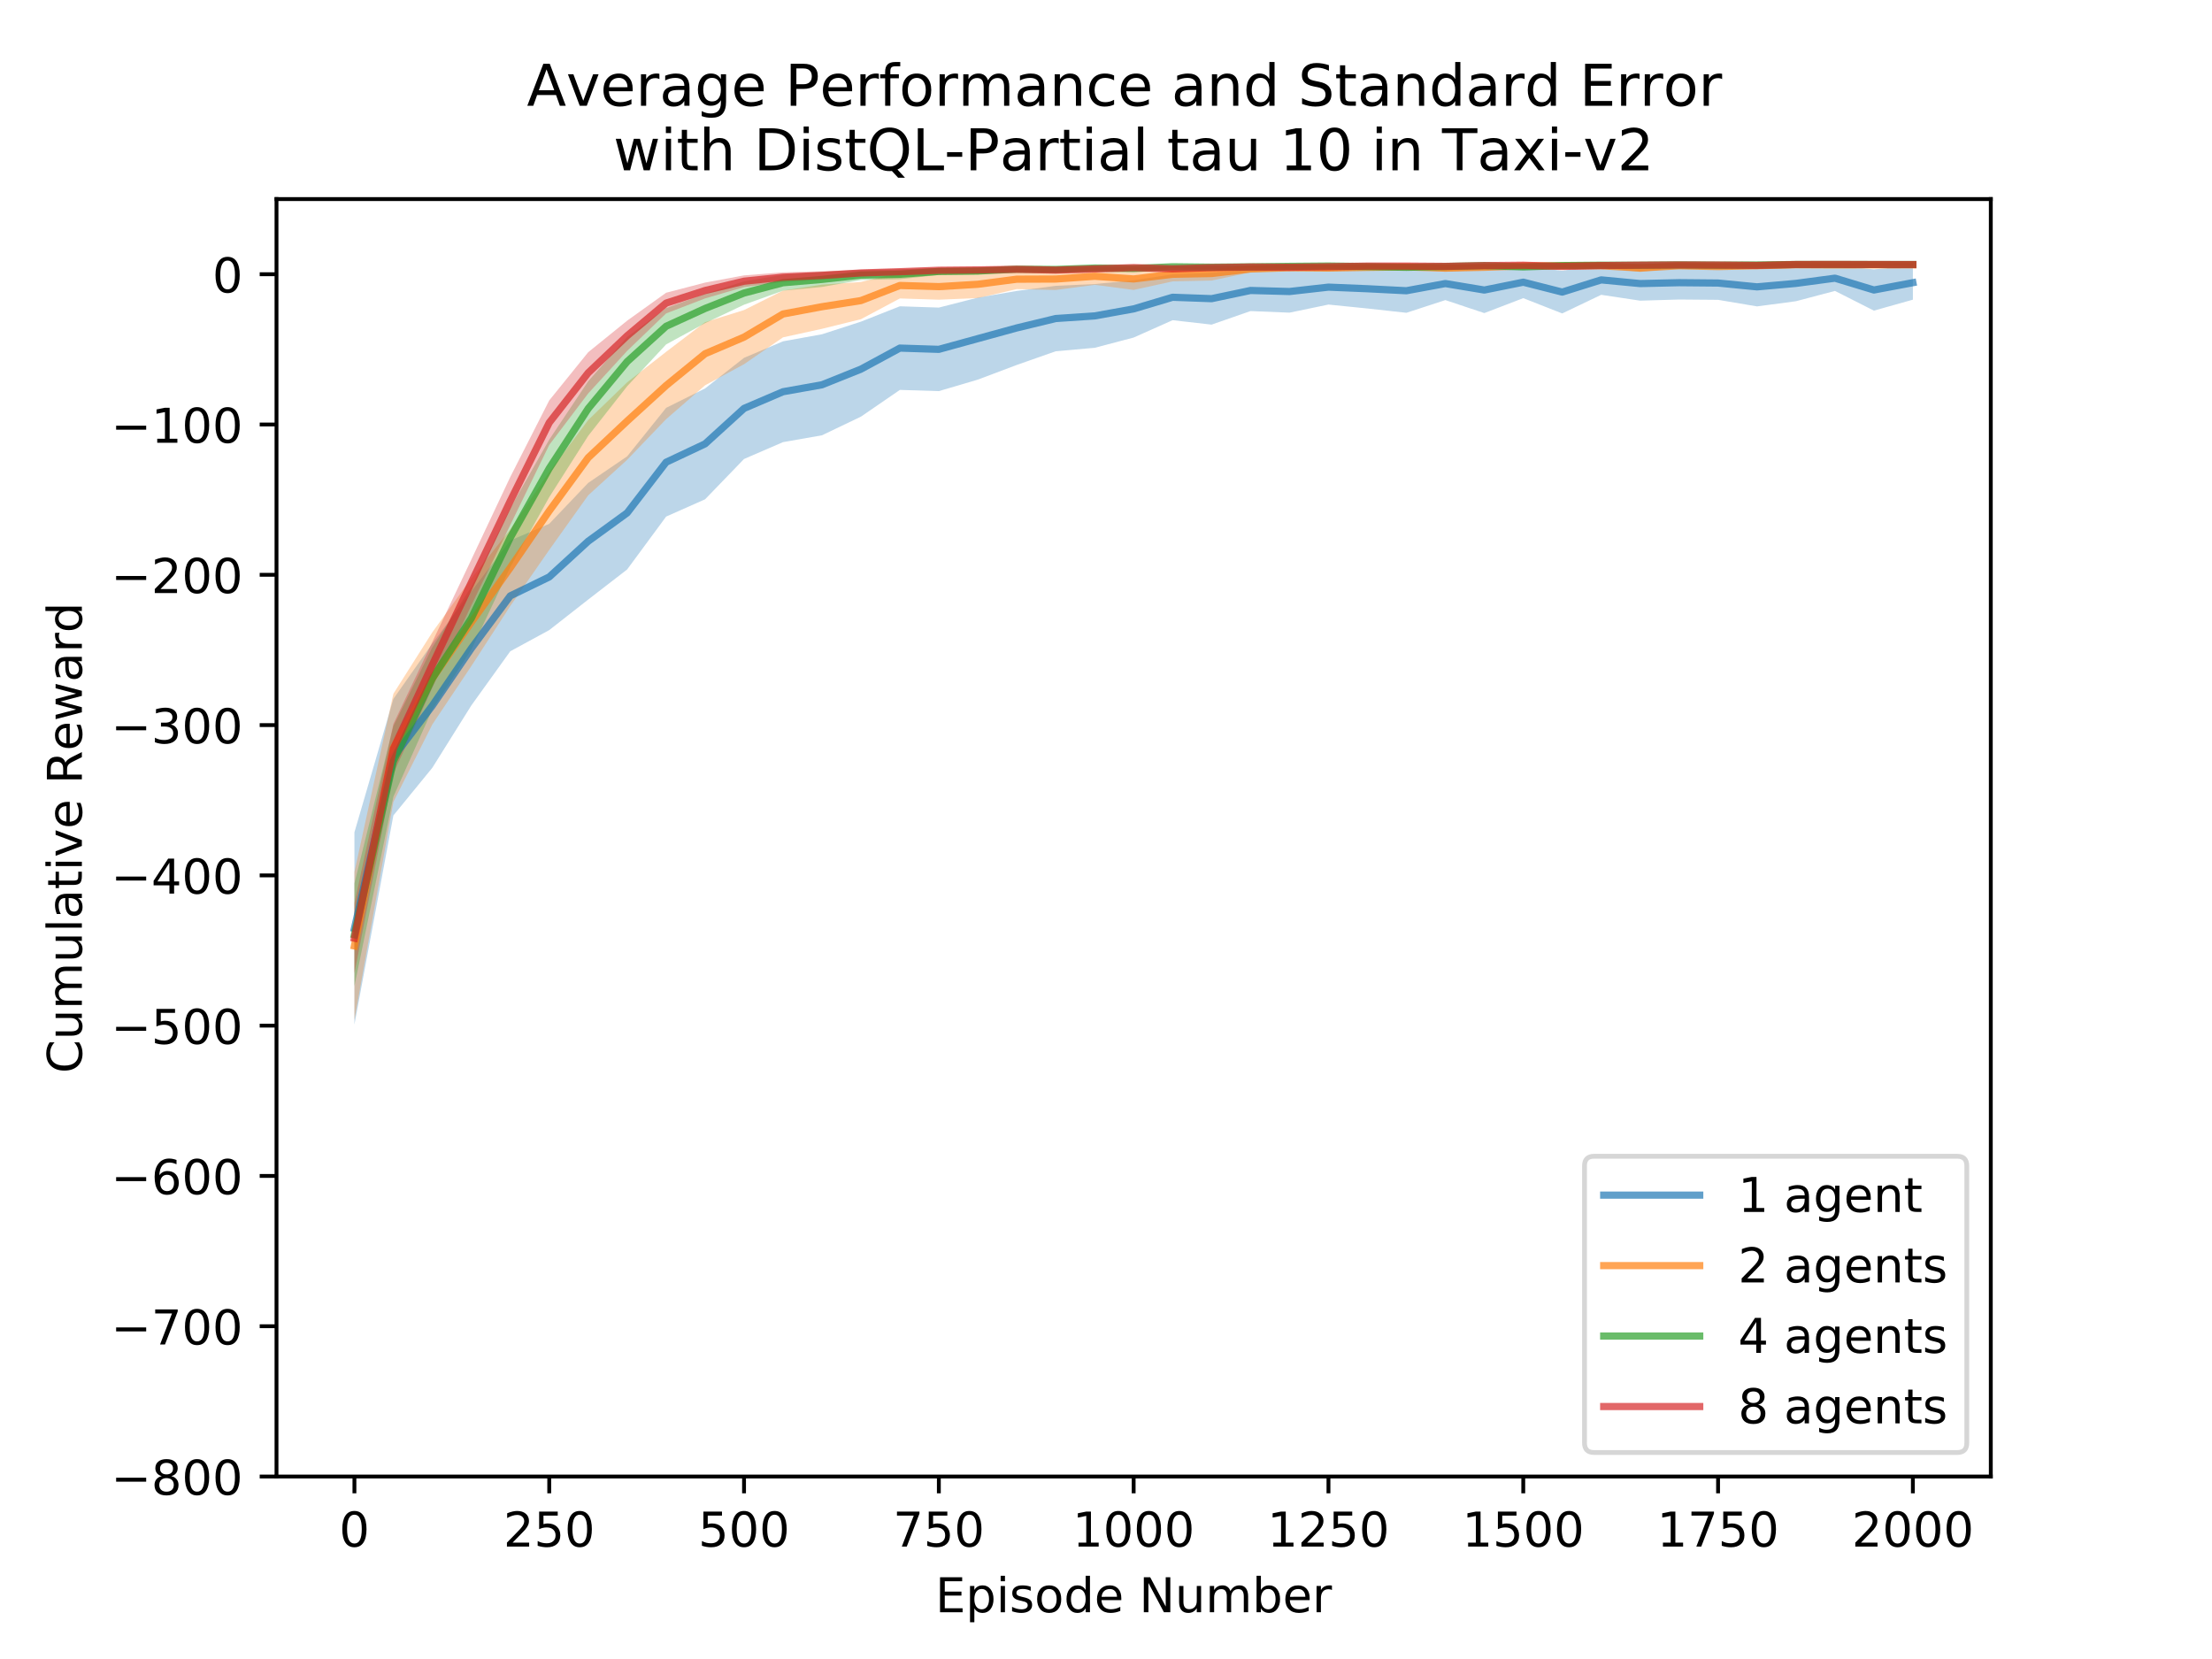 <?xml version="1.0" encoding="utf-8" standalone="no"?>
<!DOCTYPE svg PUBLIC "-//W3C//DTD SVG 1.1//EN"
  "http://www.w3.org/Graphics/SVG/1.1/DTD/svg11.dtd">
<!-- Created with matplotlib (http://matplotlib.org/) -->
<svg height="345.6pt" version="1.1" viewBox="0 0 460.8 345.6" width="460.8pt" xmlns="http://www.w3.org/2000/svg" xmlns:xlink="http://www.w3.org/1999/xlink">
 <defs>
  <style type="text/css">
*{stroke-linecap:butt;stroke-linejoin:round;}
  </style>
 </defs>
 <g id="figure_1">
  <g id="patch_1">
   <path d="M 0 345.6 
L 460.8 345.6 
L 460.8 0 
L 0 0 
z
" style="fill:#ffffff;"/>
  </g>
  <g id="axes_1">
   <g id="patch_2">
    <path d="M 57.6 307.584 
L 414.72 307.584 
L 414.72 41.472 
L 57.6 41.472 
z
" style="fill:#ffffff;"/>
   </g>
   <g id="PolyCollection_1">
    <path clip-path="url(#p980b910b63)" d="M 73.833 213.424 
L 73.833 173.384 
L 81.949 145.592 
L 90.065 134.046 
L 98.182 123.197 
L 106.298 112.593 
L 114.415 109.117 
L 122.531 100.595 
L 130.647 95.068 
L 138.764 84.963 
L 146.88 80.919 
L 154.996 74.542 
L 163.113 71.103 
L 171.229 69.636 
L 179.345 67.01 
L 187.462 63.804 
L 195.578 64.075 
L 203.695 62.002 
L 211.811 60.607 
L 219.927 59.539 
L 228.044 59.169 
L 236.16 58.375 
L 244.276 57.149 
L 252.393 56.812 
L 260.509 56.217 
L 268.625 56.323 
L 276.742 56.182 
L 284.858 56.037 
L 292.975 55.97 
L 301.091 55.622 
L 309.207 55.617 
L 317.324 55.456 
L 325.44 56.4 
L 333.556 55.192 
L 341.673 55.512 
L 349.789 55.38 
L 357.905 55.465 
L 366.022 55.688 
L 374.138 55.321 
L 382.255 55.293 
L 390.371 56.112 
L 398.487 55.348 
L 398.487 62.429 
L 398.487 62.429 
L 390.371 64.71 
L 382.255 60.603 
L 374.138 62.749 
L 366.022 63.828 
L 357.905 62.461 
L 349.789 62.394 
L 341.673 62.636 
L 333.556 61.416 
L 325.44 65.295 
L 317.324 62.11 
L 309.207 65.222 
L 301.091 62.515 
L 292.975 65.161 
L 284.858 64.264 
L 276.742 63.445 
L 268.625 65.133 
L 260.509 64.8 
L 252.393 67.625 
L 244.276 66.701 
L 236.16 70.318 
L 228.044 72.453 
L 219.927 73.173 
L 211.811 76.026 
L 203.695 79.084 
L 195.578 81.477 
L 187.462 81.224 
L 179.345 86.797 
L 171.229 90.682 
L 163.113 92.105 
L 154.996 95.616 
L 146.88 104.015 
L 138.764 107.616 
L 130.647 118.627 
L 122.531 124.902 
L 114.415 131.261 
L 106.298 135.672 
L 98.182 146.964 
L 90.065 159.937 
L 81.949 169.872 
L 73.833 213.424 
z
" style="fill:#1f77b4;fill-opacity:0.3;"/>
   </g>
   <g id="PolyCollection_2">
    <path clip-path="url(#p980b910b63)" d="M 73.833 212.477 
L 73.833 181.639 
L 81.949 144.521 
L 90.065 131.712 
L 98.182 120.496 
L 106.298 110.293 
L 114.415 98.31 
L 122.531 87.503 
L 130.647 79.646 
L 138.764 73.292 
L 146.88 67.11 
L 154.996 64.589 
L 163.113 60.541 
L 171.229 59.286 
L 179.345 58.738 
L 187.462 56.765 
L 195.578 56.993 
L 203.695 56.348 
L 211.811 56.095 
L 219.927 55.843 
L 228.044 55.764 
L 236.16 55.829 
L 244.276 55.651 
L 252.393 55.515 
L 260.509 55.317 
L 268.625 55.246 
L 276.742 55.175 
L 284.858 55.197 
L 292.975 55.139 
L 301.091 55.081 
L 309.207 55.175 
L 317.324 55.063 
L 325.44 54.996 
L 333.556 55.034 
L 341.673 55.015 
L 349.789 54.984 
L 357.905 55.032 
L 366.022 55.051 
L 374.138 54.848 
L 382.255 54.903 
L 390.371 54.883 
L 398.487 54.879 
L 398.487 55.451 
L 398.487 55.451 
L 390.371 55.456 
L 382.255 55.477 
L 374.138 55.455 
L 366.022 55.647 
L 357.905 56.034 
L 349.789 55.743 
L 341.673 56.658 
L 333.556 55.68 
L 325.44 55.749 
L 317.324 55.728 
L 309.207 56.189 
L 301.091 56.62 
L 292.975 56.064 
L 284.858 56.204 
L 276.742 56.503 
L 268.625 56.319 
L 260.509 56.736 
L 252.393 58.445 
L 244.276 58.622 
L 236.16 60.394 
L 228.044 59.336 
L 219.927 60.41 
L 211.811 60.225 
L 203.695 62.094 
L 195.578 62.432 
L 187.462 62.171 
L 179.345 66.497 
L 171.229 68.501 
L 163.113 70.277 
L 154.996 75.87 
L 146.88 80.266 
L 138.764 87.321 
L 130.647 95.782 
L 122.531 103.185 
L 114.415 114.558 
L 106.298 126.245 
L 98.182 138.765 
L 90.065 150.912 
L 81.949 167.068 
L 73.833 212.477 
z
" style="fill:#ff7f0e;fill-opacity:0.3;"/>
   </g>
   <g id="PolyCollection_3">
    <path clip-path="url(#p980b910b63)" d="M 73.833 205.434 
L 73.833 184.032 
L 81.949 151.235 
L 90.065 134.848 
L 98.182 122.235 
L 106.298 105.864 
L 114.415 91.581 
L 122.531 79.424 
L 130.647 70.201 
L 138.764 64.186 
L 146.88 61.194 
L 154.996 58.618 
L 163.113 57.248 
L 171.229 56.644 
L 179.345 56.278 
L 187.462 56.09 
L 195.578 55.819 
L 203.695 55.746 
L 211.811 55.583 
L 219.927 55.553 
L 228.044 55.468 
L 236.16 55.489 
L 244.276 55.301 
L 252.393 55.24 
L 260.509 55.263 
L 268.625 55.207 
L 276.742 55.145 
L 284.858 55.166 
L 292.975 55.113 
L 301.091 55.1 
L 309.207 55.063 
L 317.324 55.082 
L 325.44 55.039 
L 333.556 55.013 
L 341.673 54.975 
L 349.789 54.96 
L 357.905 54.944 
L 366.022 54.952 
L 374.138 54.856 
L 382.255 54.877 
L 390.371 54.867 
L 398.487 54.848 
L 398.487 55.353 
L 398.487 55.353 
L 390.371 55.325 
L 382.255 55.291 
L 374.138 55.328 
L 366.022 55.435 
L 357.905 55.497 
L 349.789 55.378 
L 341.673 55.51 
L 333.556 55.476 
L 325.44 55.597 
L 317.324 56.134 
L 309.207 55.578 
L 301.091 55.916 
L 292.975 56.257 
L 284.858 55.886 
L 276.742 55.693 
L 268.625 55.768 
L 260.509 55.918 
L 252.393 56.089 
L 244.276 55.848 
L 236.16 56.378 
L 228.044 56.21 
L 219.927 56.715 
L 211.811 56.57 
L 203.695 57.175 
L 195.578 57.274 
L 187.462 58.161 
L 179.345 58.33 
L 171.229 59.777 
L 163.113 60.552 
L 154.996 63.477 
L 146.88 67.322 
L 138.764 71.749 
L 130.647 80.464 
L 122.531 90.801 
L 114.415 103.57 
L 106.298 118.16 
L 98.182 135.367 
L 90.065 147.795 
L 81.949 165.977 
L 73.833 205.434 
z
" style="fill:#2ca02c;fill-opacity:0.3;"/>
   </g>
   <g id="PolyCollection_4">
    <path clip-path="url(#p980b910b63)" d="M 73.833 202.751 
L 73.833 188.142 
L 81.949 150.81 
L 90.065 133.72 
L 98.182 116.576 
L 106.298 99.368 
L 114.415 83.413 
L 122.531 73.376 
L 130.647 66.802 
L 138.764 60.983 
L 146.88 58.87 
L 154.996 57.365 
L 163.113 56.737 
L 171.229 56.504 
L 179.345 56.195 
L 187.462 56.078 
L 195.578 55.814 
L 203.695 55.762 
L 211.811 55.635 
L 219.927 55.653 
L 228.044 55.509 
L 236.16 55.414 
L 244.276 55.421 
L 252.393 55.397 
L 260.509 55.358 
L 268.625 55.292 
L 276.742 55.249 
L 284.858 55.214 
L 292.975 55.181 
L 301.091 55.196 
L 309.207 55.138 
L 317.324 55.073 
L 325.44 55.105 
L 333.556 55.108 
L 341.673 55.019 
L 349.789 55.017 
L 357.905 55.006 
L 366.022 54.987 
L 374.138 54.944 
L 382.255 54.955 
L 390.371 54.951 
L 398.487 54.941 
L 398.487 55.293 
L 398.487 55.293 
L 390.371 55.247 
L 382.255 55.226 
L 374.138 55.248 
L 366.022 55.603 
L 357.905 55.419 
L 349.789 55.371 
L 341.673 55.459 
L 333.556 55.532 
L 325.44 55.896 
L 317.324 55.429 
L 309.207 55.532 
L 301.091 55.787 
L 292.975 55.68 
L 284.858 55.65 
L 276.742 55.887 
L 268.625 56.078 
L 260.509 55.898 
L 252.393 56.116 
L 244.276 56.607 
L 236.16 56.088 
L 228.044 56.547 
L 219.927 56.88 
L 211.811 56.561 
L 203.695 56.691 
L 195.578 56.788 
L 187.462 57.126 
L 179.345 57.529 
L 171.229 58.242 
L 163.113 58.747 
L 154.996 59.795 
L 146.88 62.168 
L 138.764 65.292 
L 130.647 73.098 
L 122.531 81.96 
L 114.415 92.688 
L 106.298 109.376 
L 98.182 126.132 
L 90.065 143.256 
L 81.949 161.168 
L 73.833 202.751 
z
" style="fill:#d62728;fill-opacity:0.3;"/>
   </g>
   <g id="matplotlib.axis_1">
    <g id="xtick_1">
     <g id="line2d_1">
      <defs>
       <path d="M 0 0 
L 0 3.5 
" id="me66bcfd360" style="stroke:#000000;stroke-width:0.8;"/>
      </defs>
      <g>
       <use style="stroke:#000000;stroke-width:0.8;" x="73.833" xlink:href="#me66bcfd360" y="307.584"/>
      </g>
     </g>
     <g id="text_1">
      <!-- 0 -->
      <defs>
       <path d="M 31.781 66.406 
Q 24.172 66.406 20.328 58.906 
Q 16.5 51.422 16.5 36.375 
Q 16.5 21.391 20.328 13.891 
Q 24.172 6.391 31.781 6.391 
Q 39.453 6.391 43.281 13.891 
Q 47.125 21.391 47.125 36.375 
Q 47.125 51.422 43.281 58.906 
Q 39.453 66.406 31.781 66.406 
z
M 31.781 74.219 
Q 44.047 74.219 50.516 64.516 
Q 56.984 54.828 56.984 36.375 
Q 56.984 17.969 50.516 8.266 
Q 44.047 -1.422 31.781 -1.422 
Q 19.531 -1.422 13.062 8.266 
Q 6.594 17.969 6.594 36.375 
Q 6.594 54.828 13.062 64.516 
Q 19.531 74.219 31.781 74.219 
z
" id="DejaVuSans-30"/>
      </defs>
      <g transform="translate(70.651 322.182)scale(0.1 -0.1)">
       <use xlink:href="#DejaVuSans-30"/>
      </g>
     </g>
    </g>
    <g id="xtick_2">
     <g id="line2d_2">
      <g>
       <use style="stroke:#000000;stroke-width:0.8;" x="114.415" xlink:href="#me66bcfd360" y="307.584"/>
      </g>
     </g>
     <g id="text_2">
      <!-- 250 -->
      <defs>
       <path d="M 19.188 8.297 
L 53.609 8.297 
L 53.609 0 
L 7.328 0 
L 7.328 8.297 
Q 12.938 14.109 22.625 23.891 
Q 32.328 33.688 34.812 36.531 
Q 39.547 41.844 41.422 45.531 
Q 43.312 49.219 43.312 52.781 
Q 43.312 58.594 39.234 62.25 
Q 35.156 65.922 28.609 65.922 
Q 23.969 65.922 18.812 64.312 
Q 13.672 62.703 7.812 59.422 
L 7.812 69.391 
Q 13.766 71.781 18.938 73 
Q 24.125 74.219 28.422 74.219 
Q 39.75 74.219 46.484 68.547 
Q 53.219 62.891 53.219 53.422 
Q 53.219 48.922 51.531 44.891 
Q 49.859 40.875 45.406 35.406 
Q 44.188 33.984 37.641 27.219 
Q 31.109 20.453 19.188 8.297 
z
" id="DejaVuSans-32"/>
       <path d="M 10.797 72.906 
L 49.516 72.906 
L 49.516 64.594 
L 19.828 64.594 
L 19.828 46.734 
Q 21.969 47.469 24.109 47.828 
Q 26.266 48.188 28.422 48.188 
Q 40.625 48.188 47.75 41.5 
Q 54.891 34.812 54.891 23.391 
Q 54.891 11.625 47.562 5.094 
Q 40.234 -1.422 26.906 -1.422 
Q 22.312 -1.422 17.547 -0.641 
Q 12.797 0.141 7.719 1.703 
L 7.719 11.625 
Q 12.109 9.234 16.797 8.062 
Q 21.484 6.891 26.703 6.891 
Q 35.156 6.891 40.078 11.328 
Q 45.016 15.766 45.016 23.391 
Q 45.016 31 40.078 35.438 
Q 35.156 39.891 26.703 39.891 
Q 22.75 39.891 18.812 39.016 
Q 14.891 38.141 10.797 36.281 
z
" id="DejaVuSans-35"/>
      </defs>
      <g transform="translate(104.871 322.182)scale(0.1 -0.1)">
       <use xlink:href="#DejaVuSans-32"/>
       <use x="63.623" xlink:href="#DejaVuSans-35"/>
       <use x="127.246" xlink:href="#DejaVuSans-30"/>
      </g>
     </g>
    </g>
    <g id="xtick_3">
     <g id="line2d_3">
      <g>
       <use style="stroke:#000000;stroke-width:0.8;" x="154.996" xlink:href="#me66bcfd360" y="307.584"/>
      </g>
     </g>
     <g id="text_3">
      <!-- 500 -->
      <g transform="translate(145.453 322.182)scale(0.1 -0.1)">
       <use xlink:href="#DejaVuSans-35"/>
       <use x="63.623" xlink:href="#DejaVuSans-30"/>
       <use x="127.246" xlink:href="#DejaVuSans-30"/>
      </g>
     </g>
    </g>
    <g id="xtick_4">
     <g id="line2d_4">
      <g>
       <use style="stroke:#000000;stroke-width:0.8;" x="195.578" xlink:href="#me66bcfd360" y="307.584"/>
      </g>
     </g>
     <g id="text_4">
      <!-- 750 -->
      <defs>
       <path d="M 8.203 72.906 
L 55.078 72.906 
L 55.078 68.703 
L 28.609 0 
L 18.312 0 
L 43.219 64.594 
L 8.203 64.594 
z
" id="DejaVuSans-37"/>
      </defs>
      <g transform="translate(186.034 322.182)scale(0.1 -0.1)">
       <use xlink:href="#DejaVuSans-37"/>
       <use x="63.623" xlink:href="#DejaVuSans-35"/>
       <use x="127.246" xlink:href="#DejaVuSans-30"/>
      </g>
     </g>
    </g>
    <g id="xtick_5">
     <g id="line2d_5">
      <g>
       <use style="stroke:#000000;stroke-width:0.8;" x="236.16" xlink:href="#me66bcfd360" y="307.584"/>
      </g>
     </g>
     <g id="text_5">
      <!-- 1000 -->
      <defs>
       <path d="M 12.406 8.297 
L 28.516 8.297 
L 28.516 63.922 
L 10.984 60.406 
L 10.984 69.391 
L 28.422 72.906 
L 38.281 72.906 
L 38.281 8.297 
L 54.391 8.297 
L 54.391 0 
L 12.406 0 
z
" id="DejaVuSans-31"/>
      </defs>
      <g transform="translate(223.435 322.182)scale(0.1 -0.1)">
       <use xlink:href="#DejaVuSans-31"/>
       <use x="63.623" xlink:href="#DejaVuSans-30"/>
       <use x="127.246" xlink:href="#DejaVuSans-30"/>
       <use x="190.869" xlink:href="#DejaVuSans-30"/>
      </g>
     </g>
    </g>
    <g id="xtick_6">
     <g id="line2d_6">
      <g>
       <use style="stroke:#000000;stroke-width:0.8;" x="276.742" xlink:href="#me66bcfd360" y="307.584"/>
      </g>
     </g>
     <g id="text_6">
      <!-- 1250 -->
      <g transform="translate(264.017 322.182)scale(0.1 -0.1)">
       <use xlink:href="#DejaVuSans-31"/>
       <use x="63.623" xlink:href="#DejaVuSans-32"/>
       <use x="127.246" xlink:href="#DejaVuSans-35"/>
       <use x="190.869" xlink:href="#DejaVuSans-30"/>
      </g>
     </g>
    </g>
    <g id="xtick_7">
     <g id="line2d_7">
      <g>
       <use style="stroke:#000000;stroke-width:0.8;" x="317.324" xlink:href="#me66bcfd360" y="307.584"/>
      </g>
     </g>
     <g id="text_7">
      <!-- 1500 -->
      <g transform="translate(304.599 322.182)scale(0.1 -0.1)">
       <use xlink:href="#DejaVuSans-31"/>
       <use x="63.623" xlink:href="#DejaVuSans-35"/>
       <use x="127.246" xlink:href="#DejaVuSans-30"/>
       <use x="190.869" xlink:href="#DejaVuSans-30"/>
      </g>
     </g>
    </g>
    <g id="xtick_8">
     <g id="line2d_8">
      <g>
       <use style="stroke:#000000;stroke-width:0.8;" x="357.905" xlink:href="#me66bcfd360" y="307.584"/>
      </g>
     </g>
     <g id="text_8">
      <!-- 1750 -->
      <g transform="translate(345.18 322.182)scale(0.1 -0.1)">
       <use xlink:href="#DejaVuSans-31"/>
       <use x="63.623" xlink:href="#DejaVuSans-37"/>
       <use x="127.246" xlink:href="#DejaVuSans-35"/>
       <use x="190.869" xlink:href="#DejaVuSans-30"/>
      </g>
     </g>
    </g>
    <g id="xtick_9">
     <g id="line2d_9">
      <g>
       <use style="stroke:#000000;stroke-width:0.8;" x="398.487" xlink:href="#me66bcfd360" y="307.584"/>
      </g>
     </g>
     <g id="text_9">
      <!-- 2000 -->
      <g transform="translate(385.762 322.182)scale(0.1 -0.1)">
       <use xlink:href="#DejaVuSans-32"/>
       <use x="63.623" xlink:href="#DejaVuSans-30"/>
       <use x="127.246" xlink:href="#DejaVuSans-30"/>
       <use x="190.869" xlink:href="#DejaVuSans-30"/>
      </g>
     </g>
    </g>
    <g id="text_10">
     <!-- Episode Number -->
     <defs>
      <path d="M 9.812 72.906 
L 55.906 72.906 
L 55.906 64.594 
L 19.672 64.594 
L 19.672 43.016 
L 54.391 43.016 
L 54.391 34.719 
L 19.672 34.719 
L 19.672 8.297 
L 56.781 8.297 
L 56.781 0 
L 9.812 0 
z
" id="DejaVuSans-45"/>
      <path d="M 18.109 8.203 
L 18.109 -20.797 
L 9.078 -20.797 
L 9.078 54.688 
L 18.109 54.688 
L 18.109 46.391 
Q 20.953 51.266 25.266 53.625 
Q 29.594 56 35.594 56 
Q 45.562 56 51.781 48.094 
Q 58.016 40.188 58.016 27.297 
Q 58.016 14.406 51.781 6.484 
Q 45.562 -1.422 35.594 -1.422 
Q 29.594 -1.422 25.266 0.953 
Q 20.953 3.328 18.109 8.203 
z
M 48.688 27.297 
Q 48.688 37.203 44.609 42.844 
Q 40.531 48.484 33.406 48.484 
Q 26.266 48.484 22.188 42.844 
Q 18.109 37.203 18.109 27.297 
Q 18.109 17.391 22.188 11.75 
Q 26.266 6.109 33.406 6.109 
Q 40.531 6.109 44.609 11.75 
Q 48.688 17.391 48.688 27.297 
z
" id="DejaVuSans-70"/>
      <path d="M 9.422 54.688 
L 18.406 54.688 
L 18.406 0 
L 9.422 0 
z
M 9.422 75.984 
L 18.406 75.984 
L 18.406 64.594 
L 9.422 64.594 
z
" id="DejaVuSans-69"/>
      <path d="M 44.281 53.078 
L 44.281 44.578 
Q 40.484 46.531 36.375 47.5 
Q 32.281 48.484 27.875 48.484 
Q 21.188 48.484 17.844 46.438 
Q 14.5 44.391 14.5 40.281 
Q 14.5 37.156 16.891 35.375 
Q 19.281 33.594 26.516 31.984 
L 29.594 31.297 
Q 39.156 29.25 43.188 25.516 
Q 47.219 21.781 47.219 15.094 
Q 47.219 7.469 41.188 3.016 
Q 35.156 -1.422 24.609 -1.422 
Q 20.219 -1.422 15.453 -0.562 
Q 10.688 0.297 5.422 2 
L 5.422 11.281 
Q 10.406 8.688 15.234 7.391 
Q 20.062 6.109 24.812 6.109 
Q 31.156 6.109 34.562 8.281 
Q 37.984 10.453 37.984 14.406 
Q 37.984 18.062 35.516 20.016 
Q 33.062 21.969 24.703 23.781 
L 21.578 24.516 
Q 13.234 26.266 9.516 29.906 
Q 5.812 33.547 5.812 39.891 
Q 5.812 47.609 11.281 51.797 
Q 16.75 56 26.812 56 
Q 31.781 56 36.172 55.266 
Q 40.578 54.547 44.281 53.078 
z
" id="DejaVuSans-73"/>
      <path d="M 30.609 48.391 
Q 23.391 48.391 19.188 42.75 
Q 14.984 37.109 14.984 27.297 
Q 14.984 17.484 19.156 11.844 
Q 23.344 6.203 30.609 6.203 
Q 37.797 6.203 41.984 11.859 
Q 46.188 17.531 46.188 27.297 
Q 46.188 37.016 41.984 42.703 
Q 37.797 48.391 30.609 48.391 
z
M 30.609 56 
Q 42.328 56 49.016 48.375 
Q 55.719 40.766 55.719 27.297 
Q 55.719 13.875 49.016 6.219 
Q 42.328 -1.422 30.609 -1.422 
Q 18.844 -1.422 12.172 6.219 
Q 5.516 13.875 5.516 27.297 
Q 5.516 40.766 12.172 48.375 
Q 18.844 56 30.609 56 
z
" id="DejaVuSans-6f"/>
      <path d="M 45.406 46.391 
L 45.406 75.984 
L 54.391 75.984 
L 54.391 0 
L 45.406 0 
L 45.406 8.203 
Q 42.578 3.328 38.25 0.953 
Q 33.938 -1.422 27.875 -1.422 
Q 17.969 -1.422 11.734 6.484 
Q 5.516 14.406 5.516 27.297 
Q 5.516 40.188 11.734 48.094 
Q 17.969 56 27.875 56 
Q 33.938 56 38.25 53.625 
Q 42.578 51.266 45.406 46.391 
z
M 14.797 27.297 
Q 14.797 17.391 18.875 11.75 
Q 22.953 6.109 30.078 6.109 
Q 37.203 6.109 41.297 11.75 
Q 45.406 17.391 45.406 27.297 
Q 45.406 37.203 41.297 42.844 
Q 37.203 48.484 30.078 48.484 
Q 22.953 48.484 18.875 42.844 
Q 14.797 37.203 14.797 27.297 
z
" id="DejaVuSans-64"/>
      <path d="M 56.203 29.594 
L 56.203 25.203 
L 14.891 25.203 
Q 15.484 15.922 20.484 11.062 
Q 25.484 6.203 34.422 6.203 
Q 39.594 6.203 44.453 7.469 
Q 49.312 8.734 54.109 11.281 
L 54.109 2.781 
Q 49.266 0.734 44.188 -0.344 
Q 39.109 -1.422 33.891 -1.422 
Q 20.797 -1.422 13.156 6.188 
Q 5.516 13.812 5.516 26.812 
Q 5.516 40.234 12.766 48.109 
Q 20.016 56 32.328 56 
Q 43.359 56 49.781 48.891 
Q 56.203 41.797 56.203 29.594 
z
M 47.219 32.234 
Q 47.125 39.594 43.094 43.984 
Q 39.062 48.391 32.422 48.391 
Q 24.906 48.391 20.391 44.141 
Q 15.875 39.891 15.188 32.172 
z
" id="DejaVuSans-65"/>
      <path id="DejaVuSans-20"/>
      <path d="M 9.812 72.906 
L 23.094 72.906 
L 55.422 11.922 
L 55.422 72.906 
L 64.984 72.906 
L 64.984 0 
L 51.703 0 
L 19.391 60.984 
L 19.391 0 
L 9.812 0 
z
" id="DejaVuSans-4e"/>
      <path d="M 8.5 21.578 
L 8.5 54.688 
L 17.484 54.688 
L 17.484 21.922 
Q 17.484 14.156 20.5 10.266 
Q 23.531 6.391 29.594 6.391 
Q 36.859 6.391 41.078 11.031 
Q 45.312 15.672 45.312 23.688 
L 45.312 54.688 
L 54.297 54.688 
L 54.297 0 
L 45.312 0 
L 45.312 8.406 
Q 42.047 3.422 37.719 1 
Q 33.406 -1.422 27.688 -1.422 
Q 18.266 -1.422 13.375 4.438 
Q 8.5 10.297 8.5 21.578 
z
M 31.109 56 
z
" id="DejaVuSans-75"/>
      <path d="M 52 44.188 
Q 55.375 50.25 60.062 53.125 
Q 64.75 56 71.094 56 
Q 79.641 56 84.281 50.016 
Q 88.922 44.047 88.922 33.016 
L 88.922 0 
L 79.891 0 
L 79.891 32.719 
Q 79.891 40.578 77.094 44.375 
Q 74.312 48.188 68.609 48.188 
Q 61.625 48.188 57.562 43.547 
Q 53.516 38.922 53.516 30.906 
L 53.516 0 
L 44.484 0 
L 44.484 32.719 
Q 44.484 40.625 41.703 44.406 
Q 38.922 48.188 33.109 48.188 
Q 26.219 48.188 22.156 43.531 
Q 18.109 38.875 18.109 30.906 
L 18.109 0 
L 9.078 0 
L 9.078 54.688 
L 18.109 54.688 
L 18.109 46.188 
Q 21.188 51.219 25.484 53.609 
Q 29.781 56 35.688 56 
Q 41.656 56 45.828 52.969 
Q 50 49.953 52 44.188 
z
" id="DejaVuSans-6d"/>
      <path d="M 48.688 27.297 
Q 48.688 37.203 44.609 42.844 
Q 40.531 48.484 33.406 48.484 
Q 26.266 48.484 22.188 42.844 
Q 18.109 37.203 18.109 27.297 
Q 18.109 17.391 22.188 11.75 
Q 26.266 6.109 33.406 6.109 
Q 40.531 6.109 44.609 11.75 
Q 48.688 17.391 48.688 27.297 
z
M 18.109 46.391 
Q 20.953 51.266 25.266 53.625 
Q 29.594 56 35.594 56 
Q 45.562 56 51.781 48.094 
Q 58.016 40.188 58.016 27.297 
Q 58.016 14.406 51.781 6.484 
Q 45.562 -1.422 35.594 -1.422 
Q 29.594 -1.422 25.266 0.953 
Q 20.953 3.328 18.109 8.203 
L 18.109 0 
L 9.078 0 
L 9.078 75.984 
L 18.109 75.984 
z
" id="DejaVuSans-62"/>
      <path d="M 41.109 46.297 
Q 39.594 47.172 37.812 47.578 
Q 36.031 48 33.891 48 
Q 26.266 48 22.188 43.047 
Q 18.109 38.094 18.109 28.812 
L 18.109 0 
L 9.078 0 
L 9.078 54.688 
L 18.109 54.688 
L 18.109 46.188 
Q 20.953 51.172 25.484 53.578 
Q 30.031 56 36.531 56 
Q 37.453 56 38.578 55.875 
Q 39.703 55.766 41.062 55.516 
z
" id="DejaVuSans-72"/>
     </defs>
     <g transform="translate(194.847 335.861)scale(0.1 -0.1)">
      <use xlink:href="#DejaVuSans-45"/>
      <use x="63.184" xlink:href="#DejaVuSans-70"/>
      <use x="126.66" xlink:href="#DejaVuSans-69"/>
      <use x="154.443" xlink:href="#DejaVuSans-73"/>
      <use x="206.543" xlink:href="#DejaVuSans-6f"/>
      <use x="267.725" xlink:href="#DejaVuSans-64"/>
      <use x="331.201" xlink:href="#DejaVuSans-65"/>
      <use x="392.725" xlink:href="#DejaVuSans-20"/>
      <use x="424.512" xlink:href="#DejaVuSans-4e"/>
      <use x="499.316" xlink:href="#DejaVuSans-75"/>
      <use x="562.695" xlink:href="#DejaVuSans-6d"/>
      <use x="660.107" xlink:href="#DejaVuSans-62"/>
      <use x="723.584" xlink:href="#DejaVuSans-65"/>
      <use x="785.107" xlink:href="#DejaVuSans-72"/>
     </g>
    </g>
   </g>
   <g id="matplotlib.axis_2">
    <g id="ytick_1">
     <g id="line2d_10">
      <defs>
       <path d="M 0 0 
L -3.5 0 
" id="m06f5abe5d5" style="stroke:#000000;stroke-width:0.8;"/>
      </defs>
      <g>
       <use style="stroke:#000000;stroke-width:0.8;" x="57.6" xlink:href="#m06f5abe5d5" y="307.584"/>
      </g>
     </g>
     <g id="text_11">
      <!-- −800 -->
      <defs>
       <path d="M 10.594 35.5 
L 73.188 35.5 
L 73.188 27.203 
L 10.594 27.203 
z
" id="DejaVuSans-2212"/>
       <path d="M 31.781 34.625 
Q 24.75 34.625 20.719 30.859 
Q 16.703 27.094 16.703 20.516 
Q 16.703 13.922 20.719 10.156 
Q 24.75 6.391 31.781 6.391 
Q 38.812 6.391 42.859 10.172 
Q 46.922 13.969 46.922 20.516 
Q 46.922 27.094 42.891 30.859 
Q 38.875 34.625 31.781 34.625 
z
M 21.922 38.812 
Q 15.578 40.375 12.031 44.719 
Q 8.5 49.078 8.5 55.328 
Q 8.5 64.062 14.719 69.141 
Q 20.953 74.219 31.781 74.219 
Q 42.672 74.219 48.875 69.141 
Q 55.078 64.062 55.078 55.328 
Q 55.078 49.078 51.531 44.719 
Q 48 40.375 41.703 38.812 
Q 48.828 37.156 52.797 32.312 
Q 56.781 27.484 56.781 20.516 
Q 56.781 9.906 50.312 4.234 
Q 43.844 -1.422 31.781 -1.422 
Q 19.734 -1.422 13.25 4.234 
Q 6.781 9.906 6.781 20.516 
Q 6.781 27.484 10.781 32.312 
Q 14.797 37.156 21.922 38.812 
z
M 18.312 54.391 
Q 18.312 48.734 21.844 45.562 
Q 25.391 42.391 31.781 42.391 
Q 38.141 42.391 41.719 45.562 
Q 45.312 48.734 45.312 54.391 
Q 45.312 60.062 41.719 63.234 
Q 38.141 66.406 31.781 66.406 
Q 25.391 66.406 21.844 63.234 
Q 18.312 60.062 18.312 54.391 
z
" id="DejaVuSans-38"/>
      </defs>
      <g transform="translate(23.133 311.383)scale(0.1 -0.1)">
       <use xlink:href="#DejaVuSans-2212"/>
       <use x="83.789" xlink:href="#DejaVuSans-38"/>
       <use x="147.412" xlink:href="#DejaVuSans-30"/>
       <use x="211.035" xlink:href="#DejaVuSans-30"/>
      </g>
     </g>
    </g>
    <g id="ytick_2">
     <g id="line2d_11">
      <g>
       <use style="stroke:#000000;stroke-width:0.8;" x="57.6" xlink:href="#m06f5abe5d5" y="276.277"/>
      </g>
     </g>
     <g id="text_12">
      <!-- −700 -->
      <g transform="translate(23.133 280.076)scale(0.1 -0.1)">
       <use xlink:href="#DejaVuSans-2212"/>
       <use x="83.789" xlink:href="#DejaVuSans-37"/>
       <use x="147.412" xlink:href="#DejaVuSans-30"/>
       <use x="211.035" xlink:href="#DejaVuSans-30"/>
      </g>
     </g>
    </g>
    <g id="ytick_3">
     <g id="line2d_12">
      <g>
       <use style="stroke:#000000;stroke-width:0.8;" x="57.6" xlink:href="#m06f5abe5d5" y="244.969"/>
      </g>
     </g>
     <g id="text_13">
      <!-- −600 -->
      <defs>
       <path d="M 33.016 40.375 
Q 26.375 40.375 22.484 35.828 
Q 18.609 31.297 18.609 23.391 
Q 18.609 15.531 22.484 10.953 
Q 26.375 6.391 33.016 6.391 
Q 39.656 6.391 43.531 10.953 
Q 47.406 15.531 47.406 23.391 
Q 47.406 31.297 43.531 35.828 
Q 39.656 40.375 33.016 40.375 
z
M 52.594 71.297 
L 52.594 62.312 
Q 48.875 64.062 45.094 64.984 
Q 41.312 65.922 37.594 65.922 
Q 27.828 65.922 22.672 59.328 
Q 17.531 52.734 16.797 39.406 
Q 19.672 43.656 24.016 45.922 
Q 28.375 48.188 33.594 48.188 
Q 44.578 48.188 50.953 41.516 
Q 57.328 34.859 57.328 23.391 
Q 57.328 12.156 50.688 5.359 
Q 44.047 -1.422 33.016 -1.422 
Q 20.359 -1.422 13.672 8.266 
Q 6.984 17.969 6.984 36.375 
Q 6.984 53.656 15.188 63.938 
Q 23.391 74.219 37.203 74.219 
Q 40.922 74.219 44.703 73.484 
Q 48.484 72.75 52.594 71.297 
z
" id="DejaVuSans-36"/>
      </defs>
      <g transform="translate(23.133 248.769)scale(0.1 -0.1)">
       <use xlink:href="#DejaVuSans-2212"/>
       <use x="83.789" xlink:href="#DejaVuSans-36"/>
       <use x="147.412" xlink:href="#DejaVuSans-30"/>
       <use x="211.035" xlink:href="#DejaVuSans-30"/>
      </g>
     </g>
    </g>
    <g id="ytick_4">
     <g id="line2d_13">
      <g>
       <use style="stroke:#000000;stroke-width:0.8;" x="57.6" xlink:href="#m06f5abe5d5" y="213.662"/>
      </g>
     </g>
     <g id="text_14">
      <!-- −500 -->
      <g transform="translate(23.133 217.461)scale(0.1 -0.1)">
       <use xlink:href="#DejaVuSans-2212"/>
       <use x="83.789" xlink:href="#DejaVuSans-35"/>
       <use x="147.412" xlink:href="#DejaVuSans-30"/>
       <use x="211.035" xlink:href="#DejaVuSans-30"/>
      </g>
     </g>
    </g>
    <g id="ytick_5">
     <g id="line2d_14">
      <g>
       <use style="stroke:#000000;stroke-width:0.8;" x="57.6" xlink:href="#m06f5abe5d5" y="182.355"/>
      </g>
     </g>
     <g id="text_15">
      <!-- −400 -->
      <defs>
       <path d="M 37.797 64.312 
L 12.891 25.391 
L 37.797 25.391 
z
M 35.203 72.906 
L 47.609 72.906 
L 47.609 25.391 
L 58.016 25.391 
L 58.016 17.188 
L 47.609 17.188 
L 47.609 0 
L 37.797 0 
L 37.797 17.188 
L 4.891 17.188 
L 4.891 26.703 
z
" id="DejaVuSans-34"/>
      </defs>
      <g transform="translate(23.133 186.154)scale(0.1 -0.1)">
       <use xlink:href="#DejaVuSans-2212"/>
       <use x="83.789" xlink:href="#DejaVuSans-34"/>
       <use x="147.412" xlink:href="#DejaVuSans-30"/>
       <use x="211.035" xlink:href="#DejaVuSans-30"/>
      </g>
     </g>
    </g>
    <g id="ytick_6">
     <g id="line2d_15">
      <g>
       <use style="stroke:#000000;stroke-width:0.8;" x="57.6" xlink:href="#m06f5abe5d5" y="151.048"/>
      </g>
     </g>
     <g id="text_16">
      <!-- −300 -->
      <defs>
       <path d="M 40.578 39.312 
Q 47.656 37.797 51.625 33 
Q 55.609 28.219 55.609 21.188 
Q 55.609 10.406 48.188 4.484 
Q 40.766 -1.422 27.094 -1.422 
Q 22.516 -1.422 17.656 -0.516 
Q 12.797 0.391 7.625 2.203 
L 7.625 11.719 
Q 11.719 9.328 16.594 8.109 
Q 21.484 6.891 26.812 6.891 
Q 36.078 6.891 40.938 10.547 
Q 45.797 14.203 45.797 21.188 
Q 45.797 27.641 41.281 31.266 
Q 36.766 34.906 28.719 34.906 
L 20.219 34.906 
L 20.219 43.016 
L 29.109 43.016 
Q 36.375 43.016 40.234 45.922 
Q 44.094 48.828 44.094 54.297 
Q 44.094 59.906 40.109 62.906 
Q 36.141 65.922 28.719 65.922 
Q 24.656 65.922 20.016 65.031 
Q 15.375 64.156 9.812 62.312 
L 9.812 71.094 
Q 15.438 72.656 20.344 73.438 
Q 25.25 74.219 29.594 74.219 
Q 40.828 74.219 47.359 69.109 
Q 53.906 64.016 53.906 55.328 
Q 53.906 49.266 50.438 45.094 
Q 46.969 40.922 40.578 39.312 
z
" id="DejaVuSans-33"/>
      </defs>
      <g transform="translate(23.133 154.847)scale(0.1 -0.1)">
       <use xlink:href="#DejaVuSans-2212"/>
       <use x="83.789" xlink:href="#DejaVuSans-33"/>
       <use x="147.412" xlink:href="#DejaVuSans-30"/>
       <use x="211.035" xlink:href="#DejaVuSans-30"/>
      </g>
     </g>
    </g>
    <g id="ytick_7">
     <g id="line2d_16">
      <g>
       <use style="stroke:#000000;stroke-width:0.8;" x="57.6" xlink:href="#m06f5abe5d5" y="119.74"/>
      </g>
     </g>
     <g id="text_17">
      <!-- −200 -->
      <g transform="translate(23.133 123.539)scale(0.1 -0.1)">
       <use xlink:href="#DejaVuSans-2212"/>
       <use x="83.789" xlink:href="#DejaVuSans-32"/>
       <use x="147.412" xlink:href="#DejaVuSans-30"/>
       <use x="211.035" xlink:href="#DejaVuSans-30"/>
      </g>
     </g>
    </g>
    <g id="ytick_8">
     <g id="line2d_17">
      <g>
       <use style="stroke:#000000;stroke-width:0.8;" x="57.6" xlink:href="#m06f5abe5d5" y="88.433"/>
      </g>
     </g>
     <g id="text_18">
      <!-- −100 -->
      <g transform="translate(23.133 92.232)scale(0.1 -0.1)">
       <use xlink:href="#DejaVuSans-2212"/>
       <use x="83.789" xlink:href="#DejaVuSans-31"/>
       <use x="147.412" xlink:href="#DejaVuSans-30"/>
       <use x="211.035" xlink:href="#DejaVuSans-30"/>
      </g>
     </g>
    </g>
    <g id="ytick_9">
     <g id="line2d_18">
      <g>
       <use style="stroke:#000000;stroke-width:0.8;" x="57.6" xlink:href="#m06f5abe5d5" y="57.126"/>
      </g>
     </g>
     <g id="text_19">
      <!-- 0 -->
      <g transform="translate(44.237 60.925)scale(0.1 -0.1)">
       <use xlink:href="#DejaVuSans-30"/>
      </g>
     </g>
    </g>
    <g id="text_20">
     <!-- Cumulative Reward -->
     <defs>
      <path d="M 64.406 67.281 
L 64.406 56.891 
Q 59.422 61.531 53.781 63.812 
Q 48.141 66.109 41.797 66.109 
Q 29.297 66.109 22.656 58.469 
Q 16.016 50.828 16.016 36.375 
Q 16.016 21.969 22.656 14.328 
Q 29.297 6.688 41.797 6.688 
Q 48.141 6.688 53.781 8.984 
Q 59.422 11.281 64.406 15.922 
L 64.406 5.609 
Q 59.234 2.094 53.438 0.328 
Q 47.656 -1.422 41.219 -1.422 
Q 24.656 -1.422 15.125 8.703 
Q 5.609 18.844 5.609 36.375 
Q 5.609 53.953 15.125 64.078 
Q 24.656 74.219 41.219 74.219 
Q 47.75 74.219 53.531 72.484 
Q 59.328 70.75 64.406 67.281 
z
" id="DejaVuSans-43"/>
      <path d="M 9.422 75.984 
L 18.406 75.984 
L 18.406 0 
L 9.422 0 
z
" id="DejaVuSans-6c"/>
      <path d="M 34.281 27.484 
Q 23.391 27.484 19.188 25 
Q 14.984 22.516 14.984 16.5 
Q 14.984 11.719 18.141 8.906 
Q 21.297 6.109 26.703 6.109 
Q 34.188 6.109 38.703 11.406 
Q 43.219 16.703 43.219 25.484 
L 43.219 27.484 
z
M 52.203 31.203 
L 52.203 0 
L 43.219 0 
L 43.219 8.297 
Q 40.141 3.328 35.547 0.953 
Q 30.953 -1.422 24.312 -1.422 
Q 15.922 -1.422 10.953 3.297 
Q 6 8.016 6 15.922 
Q 6 25.141 12.172 29.828 
Q 18.359 34.516 30.609 34.516 
L 43.219 34.516 
L 43.219 35.406 
Q 43.219 41.609 39.141 45 
Q 35.062 48.391 27.688 48.391 
Q 23 48.391 18.547 47.266 
Q 14.109 46.141 10.016 43.891 
L 10.016 52.203 
Q 14.938 54.109 19.578 55.047 
Q 24.219 56 28.609 56 
Q 40.484 56 46.344 49.844 
Q 52.203 43.703 52.203 31.203 
z
" id="DejaVuSans-61"/>
      <path d="M 18.312 70.219 
L 18.312 54.688 
L 36.812 54.688 
L 36.812 47.703 
L 18.312 47.703 
L 18.312 18.016 
Q 18.312 11.328 20.141 9.422 
Q 21.969 7.516 27.594 7.516 
L 36.812 7.516 
L 36.812 0 
L 27.594 0 
Q 17.188 0 13.234 3.875 
Q 9.281 7.766 9.281 18.016 
L 9.281 47.703 
L 2.688 47.703 
L 2.688 54.688 
L 9.281 54.688 
L 9.281 70.219 
z
" id="DejaVuSans-74"/>
      <path d="M 2.984 54.688 
L 12.5 54.688 
L 29.594 8.797 
L 46.688 54.688 
L 56.203 54.688 
L 35.688 0 
L 23.484 0 
z
" id="DejaVuSans-76"/>
      <path d="M 44.391 34.188 
Q 47.562 33.109 50.562 29.594 
Q 53.562 26.078 56.594 19.922 
L 66.609 0 
L 56 0 
L 46.688 18.703 
Q 43.062 26.031 39.672 28.422 
Q 36.281 30.812 30.422 30.812 
L 19.672 30.812 
L 19.672 0 
L 9.812 0 
L 9.812 72.906 
L 32.078 72.906 
Q 44.578 72.906 50.734 67.672 
Q 56.891 62.453 56.891 51.906 
Q 56.891 45.016 53.688 40.469 
Q 50.484 35.938 44.391 34.188 
z
M 19.672 64.797 
L 19.672 38.922 
L 32.078 38.922 
Q 39.203 38.922 42.844 42.219 
Q 46.484 45.516 46.484 51.906 
Q 46.484 58.297 42.844 61.547 
Q 39.203 64.797 32.078 64.797 
z
" id="DejaVuSans-52"/>
      <path d="M 4.203 54.688 
L 13.188 54.688 
L 24.422 12.016 
L 35.594 54.688 
L 46.188 54.688 
L 57.422 12.016 
L 68.609 54.688 
L 77.594 54.688 
L 63.281 0 
L 52.688 0 
L 40.922 44.828 
L 29.109 0 
L 18.5 0 
z
" id="DejaVuSans-77"/>
     </defs>
     <g transform="translate(17.053 223.584)rotate(-90)scale(0.1 -0.1)">
      <use xlink:href="#DejaVuSans-43"/>
      <use x="69.824" xlink:href="#DejaVuSans-75"/>
      <use x="133.203" xlink:href="#DejaVuSans-6d"/>
      <use x="230.615" xlink:href="#DejaVuSans-75"/>
      <use x="293.994" xlink:href="#DejaVuSans-6c"/>
      <use x="321.777" xlink:href="#DejaVuSans-61"/>
      <use x="383.057" xlink:href="#DejaVuSans-74"/>
      <use x="422.266" xlink:href="#DejaVuSans-69"/>
      <use x="450.049" xlink:href="#DejaVuSans-76"/>
      <use x="509.229" xlink:href="#DejaVuSans-65"/>
      <use x="570.752" xlink:href="#DejaVuSans-20"/>
      <use x="602.539" xlink:href="#DejaVuSans-52"/>
      <use x="671.959" xlink:href="#DejaVuSans-65"/>
      <use x="733.482" xlink:href="#DejaVuSans-77"/>
      <use x="815.27" xlink:href="#DejaVuSans-61"/>
      <use x="876.549" xlink:href="#DejaVuSans-72"/>
      <use x="917.646" xlink:href="#DejaVuSans-64"/>
     </g>
    </g>
   </g>
   <g id="line2d_19">
    <path clip-path="url(#p980b910b63)" d="M 73.833 193.404 
L 81.949 157.732 
L 90.065 146.992 
L 98.182 135.081 
L 106.298 124.132 
L 114.415 120.189 
L 122.531 112.748 
L 130.647 106.847 
L 138.764 96.29 
L 146.88 92.467 
L 154.996 85.079 
L 163.113 81.604 
L 171.229 80.159 
L 179.345 76.903 
L 187.462 72.514 
L 195.578 72.776 
L 203.695 70.543 
L 211.811 68.316 
L 219.927 66.356 
L 228.044 65.811 
L 236.16 64.347 
L 244.276 61.925 
L 252.393 62.218 
L 260.509 60.509 
L 268.625 60.728 
L 276.742 59.814 
L 284.858 60.151 
L 292.975 60.566 
L 301.091 59.069 
L 309.207 60.419 
L 317.324 58.783 
L 325.44 60.847 
L 333.556 58.304 
L 341.673 59.074 
L 349.789 58.887 
L 357.905 58.963 
L 366.022 59.758 
L 374.138 59.035 
L 382.255 57.948 
L 390.371 60.411 
L 398.487 58.888 
" style="fill:none;opacity:0.7;stroke:#1f77b4;stroke-linecap:square;stroke-width:1.5;"/>
   </g>
   <g id="line2d_20">
    <path clip-path="url(#p980b910b63)" d="M 73.833 197.058 
L 81.949 155.794 
L 90.065 141.312 
L 98.182 129.631 
L 106.298 118.269 
L 114.415 106.434 
L 122.531 95.344 
L 130.647 87.714 
L 138.764 80.307 
L 146.88 73.688 
L 154.996 70.23 
L 163.113 65.409 
L 171.229 63.894 
L 179.345 62.617 
L 187.462 59.468 
L 195.578 59.713 
L 203.695 59.221 
L 211.811 58.16 
L 219.927 58.127 
L 228.044 57.55 
L 236.16 58.112 
L 244.276 57.137 
L 252.393 56.98 
L 260.509 56.027 
L 268.625 55.782 
L 276.742 55.839 
L 284.858 55.701 
L 292.975 55.601 
L 301.091 55.851 
L 309.207 55.682 
L 317.324 55.395 
L 325.44 55.372 
L 333.556 55.357 
L 341.673 55.837 
L 349.789 55.363 
L 357.905 55.533 
L 366.022 55.349 
L 374.138 55.151 
L 382.255 55.19 
L 390.371 55.169 
L 398.487 55.165 
" style="fill:none;opacity:0.7;stroke:#ff7f0e;stroke-linecap:square;stroke-width:1.5;"/>
   </g>
   <g id="line2d_21">
    <path clip-path="url(#p980b910b63)" d="M 73.833 194.733 
L 81.949 158.606 
L 90.065 141.322 
L 98.182 128.801 
L 106.298 112.012 
L 114.415 97.575 
L 122.531 85.112 
L 130.647 75.333 
L 138.764 67.967 
L 146.88 64.258 
L 154.996 61.047 
L 163.113 58.9 
L 171.229 58.21 
L 179.345 57.304 
L 187.462 57.126 
L 195.578 56.547 
L 203.695 56.461 
L 211.811 56.077 
L 219.927 56.134 
L 228.044 55.839 
L 236.16 55.933 
L 244.276 55.574 
L 252.393 55.664 
L 260.509 55.59 
L 268.625 55.487 
L 276.742 55.419 
L 284.858 55.526 
L 292.975 55.685 
L 301.091 55.508 
L 309.207 55.321 
L 317.324 55.608 
L 325.44 55.318 
L 333.556 55.245 
L 341.673 55.243 
L 349.789 55.169 
L 357.905 55.221 
L 366.022 55.193 
L 374.138 55.092 
L 382.255 55.084 
L 390.371 55.096 
L 398.487 55.1 
" style="fill:none;opacity:0.7;stroke:#2ca02c;stroke-linecap:square;stroke-width:1.5;"/>
   </g>
   <g id="line2d_22">
    <path clip-path="url(#p980b910b63)" d="M 73.833 195.447 
L 81.949 155.989 
L 90.065 138.488 
L 98.182 121.354 
L 106.298 104.372 
L 114.415 88.051 
L 122.531 77.668 
L 130.647 69.95 
L 138.764 63.138 
L 146.88 60.519 
L 154.996 58.58 
L 163.113 57.742 
L 171.229 57.373 
L 179.345 56.862 
L 187.462 56.602 
L 195.578 56.301 
L 203.695 56.226 
L 211.811 56.098 
L 219.927 56.266 
L 228.044 56.028 
L 236.16 55.751 
L 244.276 56.014 
L 252.393 55.756 
L 260.509 55.628 
L 268.625 55.685 
L 276.742 55.568 
L 284.858 55.432 
L 292.975 55.431 
L 301.091 55.492 
L 309.207 55.335 
L 317.324 55.251 
L 325.44 55.5 
L 333.556 55.32 
L 341.673 55.239 
L 349.789 55.194 
L 357.905 55.213 
L 366.022 55.295 
L 374.138 55.096 
L 382.255 55.091 
L 390.371 55.099 
L 398.487 55.117 
" style="fill:none;opacity:0.7;stroke:#d62728;stroke-linecap:square;stroke-width:1.5;"/>
   </g>
   <g id="patch_3">
    <path d="M 57.6 307.584 
L 57.6 41.472 
" style="fill:none;stroke:#000000;stroke-linecap:square;stroke-linejoin:miter;stroke-width:0.8;"/>
   </g>
   <g id="patch_4">
    <path d="M 414.72 307.584 
L 414.72 41.472 
" style="fill:none;stroke:#000000;stroke-linecap:square;stroke-linejoin:miter;stroke-width:0.8;"/>
   </g>
   <g id="patch_5">
    <path d="M 57.6 307.584 
L 414.72 307.584 
" style="fill:none;stroke:#000000;stroke-linecap:square;stroke-linejoin:miter;stroke-width:0.8;"/>
   </g>
   <g id="patch_6">
    <path d="M 57.6 41.472 
L 414.72 41.472 
" style="fill:none;stroke:#000000;stroke-linecap:square;stroke-linejoin:miter;stroke-width:0.8;"/>
   </g>
   <g id="text_21">
    <!-- Average Performance and Standard Error  -->
    <defs>
     <path d="M 34.188 63.188 
L 20.797 26.906 
L 47.609 26.906 
z
M 28.609 72.906 
L 39.797 72.906 
L 67.578 0 
L 57.328 0 
L 50.688 18.703 
L 17.828 18.703 
L 11.188 0 
L 0.781 0 
z
" id="DejaVuSans-41"/>
     <path d="M 45.406 27.984 
Q 45.406 37.75 41.375 43.109 
Q 37.359 48.484 30.078 48.484 
Q 22.859 48.484 18.828 43.109 
Q 14.797 37.75 14.797 27.984 
Q 14.797 18.266 18.828 12.891 
Q 22.859 7.516 30.078 7.516 
Q 37.359 7.516 41.375 12.891 
Q 45.406 18.266 45.406 27.984 
z
M 54.391 6.781 
Q 54.391 -7.172 48.188 -13.984 
Q 42 -20.797 29.203 -20.797 
Q 24.469 -20.797 20.266 -20.094 
Q 16.062 -19.391 12.109 -17.922 
L 12.109 -9.188 
Q 16.062 -11.328 19.922 -12.344 
Q 23.781 -13.375 27.781 -13.375 
Q 36.625 -13.375 41.016 -8.766 
Q 45.406 -4.156 45.406 5.172 
L 45.406 9.625 
Q 42.625 4.781 38.281 2.391 
Q 33.938 0 27.875 0 
Q 17.828 0 11.672 7.656 
Q 5.516 15.328 5.516 27.984 
Q 5.516 40.672 11.672 48.328 
Q 17.828 56 27.875 56 
Q 33.938 56 38.281 53.609 
Q 42.625 51.219 45.406 46.391 
L 45.406 54.688 
L 54.391 54.688 
z
" id="DejaVuSans-67"/>
     <path d="M 19.672 64.797 
L 19.672 37.406 
L 32.078 37.406 
Q 38.969 37.406 42.719 40.969 
Q 46.484 44.531 46.484 51.125 
Q 46.484 57.672 42.719 61.234 
Q 38.969 64.797 32.078 64.797 
z
M 9.812 72.906 
L 32.078 72.906 
Q 44.344 72.906 50.609 67.359 
Q 56.891 61.812 56.891 51.125 
Q 56.891 40.328 50.609 34.812 
Q 44.344 29.297 32.078 29.297 
L 19.672 29.297 
L 19.672 0 
L 9.812 0 
z
" id="DejaVuSans-50"/>
     <path d="M 37.109 75.984 
L 37.109 68.5 
L 28.516 68.5 
Q 23.688 68.5 21.797 66.547 
Q 19.922 64.594 19.922 59.516 
L 19.922 54.688 
L 34.719 54.688 
L 34.719 47.703 
L 19.922 47.703 
L 19.922 0 
L 10.891 0 
L 10.891 47.703 
L 2.297 47.703 
L 2.297 54.688 
L 10.891 54.688 
L 10.891 58.5 
Q 10.891 67.625 15.141 71.797 
Q 19.391 75.984 28.609 75.984 
z
" id="DejaVuSans-66"/>
     <path d="M 54.891 33.016 
L 54.891 0 
L 45.906 0 
L 45.906 32.719 
Q 45.906 40.484 42.875 44.328 
Q 39.844 48.188 33.797 48.188 
Q 26.516 48.188 22.312 43.547 
Q 18.109 38.922 18.109 30.906 
L 18.109 0 
L 9.078 0 
L 9.078 54.688 
L 18.109 54.688 
L 18.109 46.188 
Q 21.344 51.125 25.703 53.562 
Q 30.078 56 35.797 56 
Q 45.219 56 50.047 50.172 
Q 54.891 44.344 54.891 33.016 
z
" id="DejaVuSans-6e"/>
     <path d="M 48.781 52.594 
L 48.781 44.188 
Q 44.969 46.297 41.141 47.344 
Q 37.312 48.391 33.406 48.391 
Q 24.656 48.391 19.812 42.844 
Q 14.984 37.312 14.984 27.297 
Q 14.984 17.281 19.812 11.734 
Q 24.656 6.203 33.406 6.203 
Q 37.312 6.203 41.141 7.25 
Q 44.969 8.297 48.781 10.406 
L 48.781 2.094 
Q 45.016 0.344 40.984 -0.531 
Q 36.969 -1.422 32.422 -1.422 
Q 20.062 -1.422 12.781 6.344 
Q 5.516 14.109 5.516 27.297 
Q 5.516 40.672 12.859 48.328 
Q 20.219 56 33.016 56 
Q 37.156 56 41.109 55.141 
Q 45.062 54.297 48.781 52.594 
z
" id="DejaVuSans-63"/>
     <path d="M 53.516 70.516 
L 53.516 60.891 
Q 47.906 63.578 42.922 64.891 
Q 37.938 66.219 33.297 66.219 
Q 25.25 66.219 20.875 63.094 
Q 16.5 59.969 16.5 54.203 
Q 16.5 49.359 19.406 46.891 
Q 22.312 44.438 30.422 42.922 
L 36.375 41.703 
Q 47.406 39.594 52.656 34.297 
Q 57.906 29 57.906 20.125 
Q 57.906 9.516 50.797 4.047 
Q 43.703 -1.422 29.984 -1.422 
Q 24.812 -1.422 18.969 -0.25 
Q 13.141 0.922 6.891 3.219 
L 6.891 13.375 
Q 12.891 10.016 18.656 8.297 
Q 24.422 6.594 29.984 6.594 
Q 38.422 6.594 43.016 9.906 
Q 47.609 13.234 47.609 19.391 
Q 47.609 24.75 44.312 27.781 
Q 41.016 30.812 33.5 32.328 
L 27.484 33.5 
Q 16.453 35.688 11.516 40.375 
Q 6.594 45.062 6.594 53.422 
Q 6.594 63.094 13.406 68.656 
Q 20.219 74.219 32.172 74.219 
Q 37.312 74.219 42.625 73.281 
Q 47.953 72.359 53.516 70.516 
z
" id="DejaVuSans-53"/>
    </defs>
    <g transform="translate(109.752 22.035)scale(0.12 -0.12)">
     <use xlink:href="#DejaVuSans-41"/>
     <use x="68.33" xlink:href="#DejaVuSans-76"/>
     <use x="127.51" xlink:href="#DejaVuSans-65"/>
     <use x="189.033" xlink:href="#DejaVuSans-72"/>
     <use x="230.146" xlink:href="#DejaVuSans-61"/>
     <use x="291.426" xlink:href="#DejaVuSans-67"/>
     <use x="354.902" xlink:href="#DejaVuSans-65"/>
     <use x="416.426" xlink:href="#DejaVuSans-20"/>
     <use x="448.213" xlink:href="#DejaVuSans-50"/>
     <use x="508.469" xlink:href="#DejaVuSans-65"/>
     <use x="569.992" xlink:href="#DejaVuSans-72"/>
     <use x="611.105" xlink:href="#DejaVuSans-66"/>
     <use x="646.311" xlink:href="#DejaVuSans-6f"/>
     <use x="707.492" xlink:href="#DejaVuSans-72"/>
     <use x="748.59" xlink:href="#DejaVuSans-6d"/>
     <use x="846.002" xlink:href="#DejaVuSans-61"/>
     <use x="907.281" xlink:href="#DejaVuSans-6e"/>
     <use x="970.66" xlink:href="#DejaVuSans-63"/>
     <use x="1025.641" xlink:href="#DejaVuSans-65"/>
     <use x="1087.164" xlink:href="#DejaVuSans-20"/>
     <use x="1118.951" xlink:href="#DejaVuSans-61"/>
     <use x="1180.23" xlink:href="#DejaVuSans-6e"/>
     <use x="1243.609" xlink:href="#DejaVuSans-64"/>
     <use x="1307.086" xlink:href="#DejaVuSans-20"/>
     <use x="1338.873" xlink:href="#DejaVuSans-53"/>
     <use x="1402.35" xlink:href="#DejaVuSans-74"/>
     <use x="1441.559" xlink:href="#DejaVuSans-61"/>
     <use x="1502.838" xlink:href="#DejaVuSans-6e"/>
     <use x="1566.217" xlink:href="#DejaVuSans-64"/>
     <use x="1629.693" xlink:href="#DejaVuSans-61"/>
     <use x="1690.973" xlink:href="#DejaVuSans-72"/>
     <use x="1732.07" xlink:href="#DejaVuSans-64"/>
     <use x="1795.547" xlink:href="#DejaVuSans-20"/>
     <use x="1827.334" xlink:href="#DejaVuSans-45"/>
     <use x="1890.518" xlink:href="#DejaVuSans-72"/>
     <use x="1931.615" xlink:href="#DejaVuSans-72"/>
     <use x="1972.697" xlink:href="#DejaVuSans-6f"/>
     <use x="2033.879" xlink:href="#DejaVuSans-72"/>
     <use x="2074.992" xlink:href="#DejaVuSans-20"/>
    </g>
    <!-- with DistQL-Partial tau 10 in Taxi-v2 -->
    <defs>
     <path d="M 54.891 33.016 
L 54.891 0 
L 45.906 0 
L 45.906 32.719 
Q 45.906 40.484 42.875 44.328 
Q 39.844 48.188 33.797 48.188 
Q 26.516 48.188 22.312 43.547 
Q 18.109 38.922 18.109 30.906 
L 18.109 0 
L 9.078 0 
L 9.078 75.984 
L 18.109 75.984 
L 18.109 46.188 
Q 21.344 51.125 25.703 53.562 
Q 30.078 56 35.797 56 
Q 45.219 56 50.047 50.172 
Q 54.891 44.344 54.891 33.016 
z
" id="DejaVuSans-68"/>
     <path d="M 19.672 64.797 
L 19.672 8.109 
L 31.594 8.109 
Q 46.688 8.109 53.688 14.938 
Q 60.688 21.781 60.688 36.531 
Q 60.688 51.172 53.688 57.984 
Q 46.688 64.797 31.594 64.797 
z
M 9.812 72.906 
L 30.078 72.906 
Q 51.266 72.906 61.172 64.094 
Q 71.094 55.281 71.094 36.531 
Q 71.094 17.672 61.125 8.828 
Q 51.172 0 30.078 0 
L 9.812 0 
z
" id="DejaVuSans-44"/>
     <path d="M 39.406 66.219 
Q 28.656 66.219 22.328 58.203 
Q 16.016 50.203 16.016 36.375 
Q 16.016 22.609 22.328 14.594 
Q 28.656 6.594 39.406 6.594 
Q 50.141 6.594 56.422 14.594 
Q 62.703 22.609 62.703 36.375 
Q 62.703 50.203 56.422 58.203 
Q 50.141 66.219 39.406 66.219 
z
M 53.219 1.312 
L 66.219 -12.891 
L 54.297 -12.891 
L 43.5 -1.219 
Q 41.891 -1.312 41.031 -1.359 
Q 40.188 -1.422 39.406 -1.422 
Q 24.031 -1.422 14.812 8.859 
Q 5.609 19.141 5.609 36.375 
Q 5.609 53.656 14.812 63.938 
Q 24.031 74.219 39.406 74.219 
Q 54.734 74.219 63.906 63.938 
Q 73.094 53.656 73.094 36.375 
Q 73.094 23.688 67.984 14.641 
Q 62.891 5.609 53.219 1.312 
z
" id="DejaVuSans-51"/>
     <path d="M 9.812 72.906 
L 19.672 72.906 
L 19.672 8.297 
L 55.172 8.297 
L 55.172 0 
L 9.812 0 
z
" id="DejaVuSans-4c"/>
     <path d="M 4.891 31.391 
L 31.203 31.391 
L 31.203 23.391 
L 4.891 23.391 
z
" id="DejaVuSans-2d"/>
     <path d="M -0.297 72.906 
L 61.375 72.906 
L 61.375 64.594 
L 35.5 64.594 
L 35.5 0 
L 25.594 0 
L 25.594 64.594 
L -0.297 64.594 
z
" id="DejaVuSans-54"/>
     <path d="M 54.891 54.688 
L 35.109 28.078 
L 55.906 0 
L 45.312 0 
L 29.391 21.484 
L 13.484 0 
L 2.875 0 
L 24.125 28.609 
L 4.688 54.688 
L 15.281 54.688 
L 29.781 35.203 
L 44.281 54.688 
z
" id="DejaVuSans-78"/>
    </defs>
    <g transform="translate(127.77 35.472)scale(0.12 -0.12)">
     <use xlink:href="#DejaVuSans-77"/>
     <use x="81.787" xlink:href="#DejaVuSans-69"/>
     <use x="109.57" xlink:href="#DejaVuSans-74"/>
     <use x="148.779" xlink:href="#DejaVuSans-68"/>
     <use x="212.158" xlink:href="#DejaVuSans-20"/>
     <use x="243.945" xlink:href="#DejaVuSans-44"/>
     <use x="320.947" xlink:href="#DejaVuSans-69"/>
     <use x="348.73" xlink:href="#DejaVuSans-73"/>
     <use x="400.83" xlink:href="#DejaVuSans-74"/>
     <use x="440.039" xlink:href="#DejaVuSans-51"/>
     <use x="518.75" xlink:href="#DejaVuSans-4c"/>
     <use x="574.447" xlink:href="#DejaVuSans-2d"/>
     <use x="610.531" xlink:href="#DejaVuSans-50"/>
     <use x="670.771" xlink:href="#DejaVuSans-61"/>
     <use x="732.051" xlink:href="#DejaVuSans-72"/>
     <use x="773.164" xlink:href="#DejaVuSans-74"/>
     <use x="812.373" xlink:href="#DejaVuSans-69"/>
     <use x="840.156" xlink:href="#DejaVuSans-61"/>
     <use x="901.436" xlink:href="#DejaVuSans-6c"/>
     <use x="929.219" xlink:href="#DejaVuSans-20"/>
     <use x="961.006" xlink:href="#DejaVuSans-74"/>
     <use x="1000.215" xlink:href="#DejaVuSans-61"/>
     <use x="1061.494" xlink:href="#DejaVuSans-75"/>
     <use x="1124.873" xlink:href="#DejaVuSans-20"/>
     <use x="1156.66" xlink:href="#DejaVuSans-31"/>
     <use x="1220.283" xlink:href="#DejaVuSans-30"/>
     <use x="1283.906" xlink:href="#DejaVuSans-20"/>
     <use x="1315.693" xlink:href="#DejaVuSans-69"/>
     <use x="1343.477" xlink:href="#DejaVuSans-6e"/>
     <use x="1406.855" xlink:href="#DejaVuSans-20"/>
     <use x="1438.643" xlink:href="#DejaVuSans-54"/>
     <use x="1499.477" xlink:href="#DejaVuSans-61"/>
     <use x="1560.756" xlink:href="#DejaVuSans-78"/>
     <use x="1619.936" xlink:href="#DejaVuSans-69"/>
     <use x="1647.719" xlink:href="#DejaVuSans-2d"/>
     <use x="1683.771" xlink:href="#DejaVuSans-76"/>
     <use x="1742.951" xlink:href="#DejaVuSans-32"/>
    </g>
   </g>
   <g id="legend_1">
    <g id="patch_7">
     <path d="M 332.082 302.584 
L 407.72 302.584 
Q 409.72 302.584 409.72 300.584 
L 409.72 242.871 
Q 409.72 240.871 407.72 240.871 
L 332.082 240.871 
Q 330.082 240.871 330.082 242.871 
L 330.082 300.584 
Q 330.082 302.584 332.082 302.584 
z
" style="fill:#ffffff;opacity:0.8;stroke:#cccccc;stroke-linejoin:miter;"/>
    </g>
    <g id="line2d_23">
     <path d="M 334.082 248.97 
L 354.082 248.97 
" style="fill:none;opacity:0.7;stroke:#1f77b4;stroke-linecap:square;stroke-width:1.5;"/>
    </g>
    <g id="line2d_24"/>
    <g id="text_22">
     <!-- 1 agent -->
     <g transform="translate(362.082 252.47)scale(0.1 -0.1)">
      <use xlink:href="#DejaVuSans-31"/>
      <use x="63.623" xlink:href="#DejaVuSans-20"/>
      <use x="95.41" xlink:href="#DejaVuSans-61"/>
      <use x="156.689" xlink:href="#DejaVuSans-67"/>
      <use x="220.166" xlink:href="#DejaVuSans-65"/>
      <use x="281.689" xlink:href="#DejaVuSans-6e"/>
      <use x="345.068" xlink:href="#DejaVuSans-74"/>
     </g>
    </g>
    <g id="line2d_25">
     <path d="M 334.082 263.648 
L 354.082 263.648 
" style="fill:none;opacity:0.7;stroke:#ff7f0e;stroke-linecap:square;stroke-width:1.5;"/>
    </g>
    <g id="line2d_26"/>
    <g id="text_23">
     <!-- 2 agents -->
     <g transform="translate(362.082 267.148)scale(0.1 -0.1)">
      <use xlink:href="#DejaVuSans-32"/>
      <use x="63.623" xlink:href="#DejaVuSans-20"/>
      <use x="95.41" xlink:href="#DejaVuSans-61"/>
      <use x="156.689" xlink:href="#DejaVuSans-67"/>
      <use x="220.166" xlink:href="#DejaVuSans-65"/>
      <use x="281.689" xlink:href="#DejaVuSans-6e"/>
      <use x="345.068" xlink:href="#DejaVuSans-74"/>
      <use x="384.277" xlink:href="#DejaVuSans-73"/>
     </g>
    </g>
    <g id="line2d_27">
     <path d="M 334.082 278.326 
L 354.082 278.326 
" style="fill:none;opacity:0.7;stroke:#2ca02c;stroke-linecap:square;stroke-width:1.5;"/>
    </g>
    <g id="line2d_28"/>
    <g id="text_24">
     <!-- 4 agents -->
     <g transform="translate(362.082 281.826)scale(0.1 -0.1)">
      <use xlink:href="#DejaVuSans-34"/>
      <use x="63.623" xlink:href="#DejaVuSans-20"/>
      <use x="95.41" xlink:href="#DejaVuSans-61"/>
      <use x="156.689" xlink:href="#DejaVuSans-67"/>
      <use x="220.166" xlink:href="#DejaVuSans-65"/>
      <use x="281.689" xlink:href="#DejaVuSans-6e"/>
      <use x="345.068" xlink:href="#DejaVuSans-74"/>
      <use x="384.277" xlink:href="#DejaVuSans-73"/>
     </g>
    </g>
    <g id="line2d_29">
     <path d="M 334.082 293.004 
L 354.082 293.004 
" style="fill:none;opacity:0.7;stroke:#d62728;stroke-linecap:square;stroke-width:1.5;"/>
    </g>
    <g id="line2d_30"/>
    <g id="text_25">
     <!-- 8 agents -->
     <g transform="translate(362.082 296.504)scale(0.1 -0.1)">
      <use xlink:href="#DejaVuSans-38"/>
      <use x="63.623" xlink:href="#DejaVuSans-20"/>
      <use x="95.41" xlink:href="#DejaVuSans-61"/>
      <use x="156.689" xlink:href="#DejaVuSans-67"/>
      <use x="220.166" xlink:href="#DejaVuSans-65"/>
      <use x="281.689" xlink:href="#DejaVuSans-6e"/>
      <use x="345.068" xlink:href="#DejaVuSans-74"/>
      <use x="384.277" xlink:href="#DejaVuSans-73"/>
     </g>
    </g>
   </g>
  </g>
 </g>
 <defs>
  <clipPath id="p980b910b63">
   <rect height="266.112" width="357.12" x="57.6" y="41.472"/>
  </clipPath>
 </defs>
</svg>
